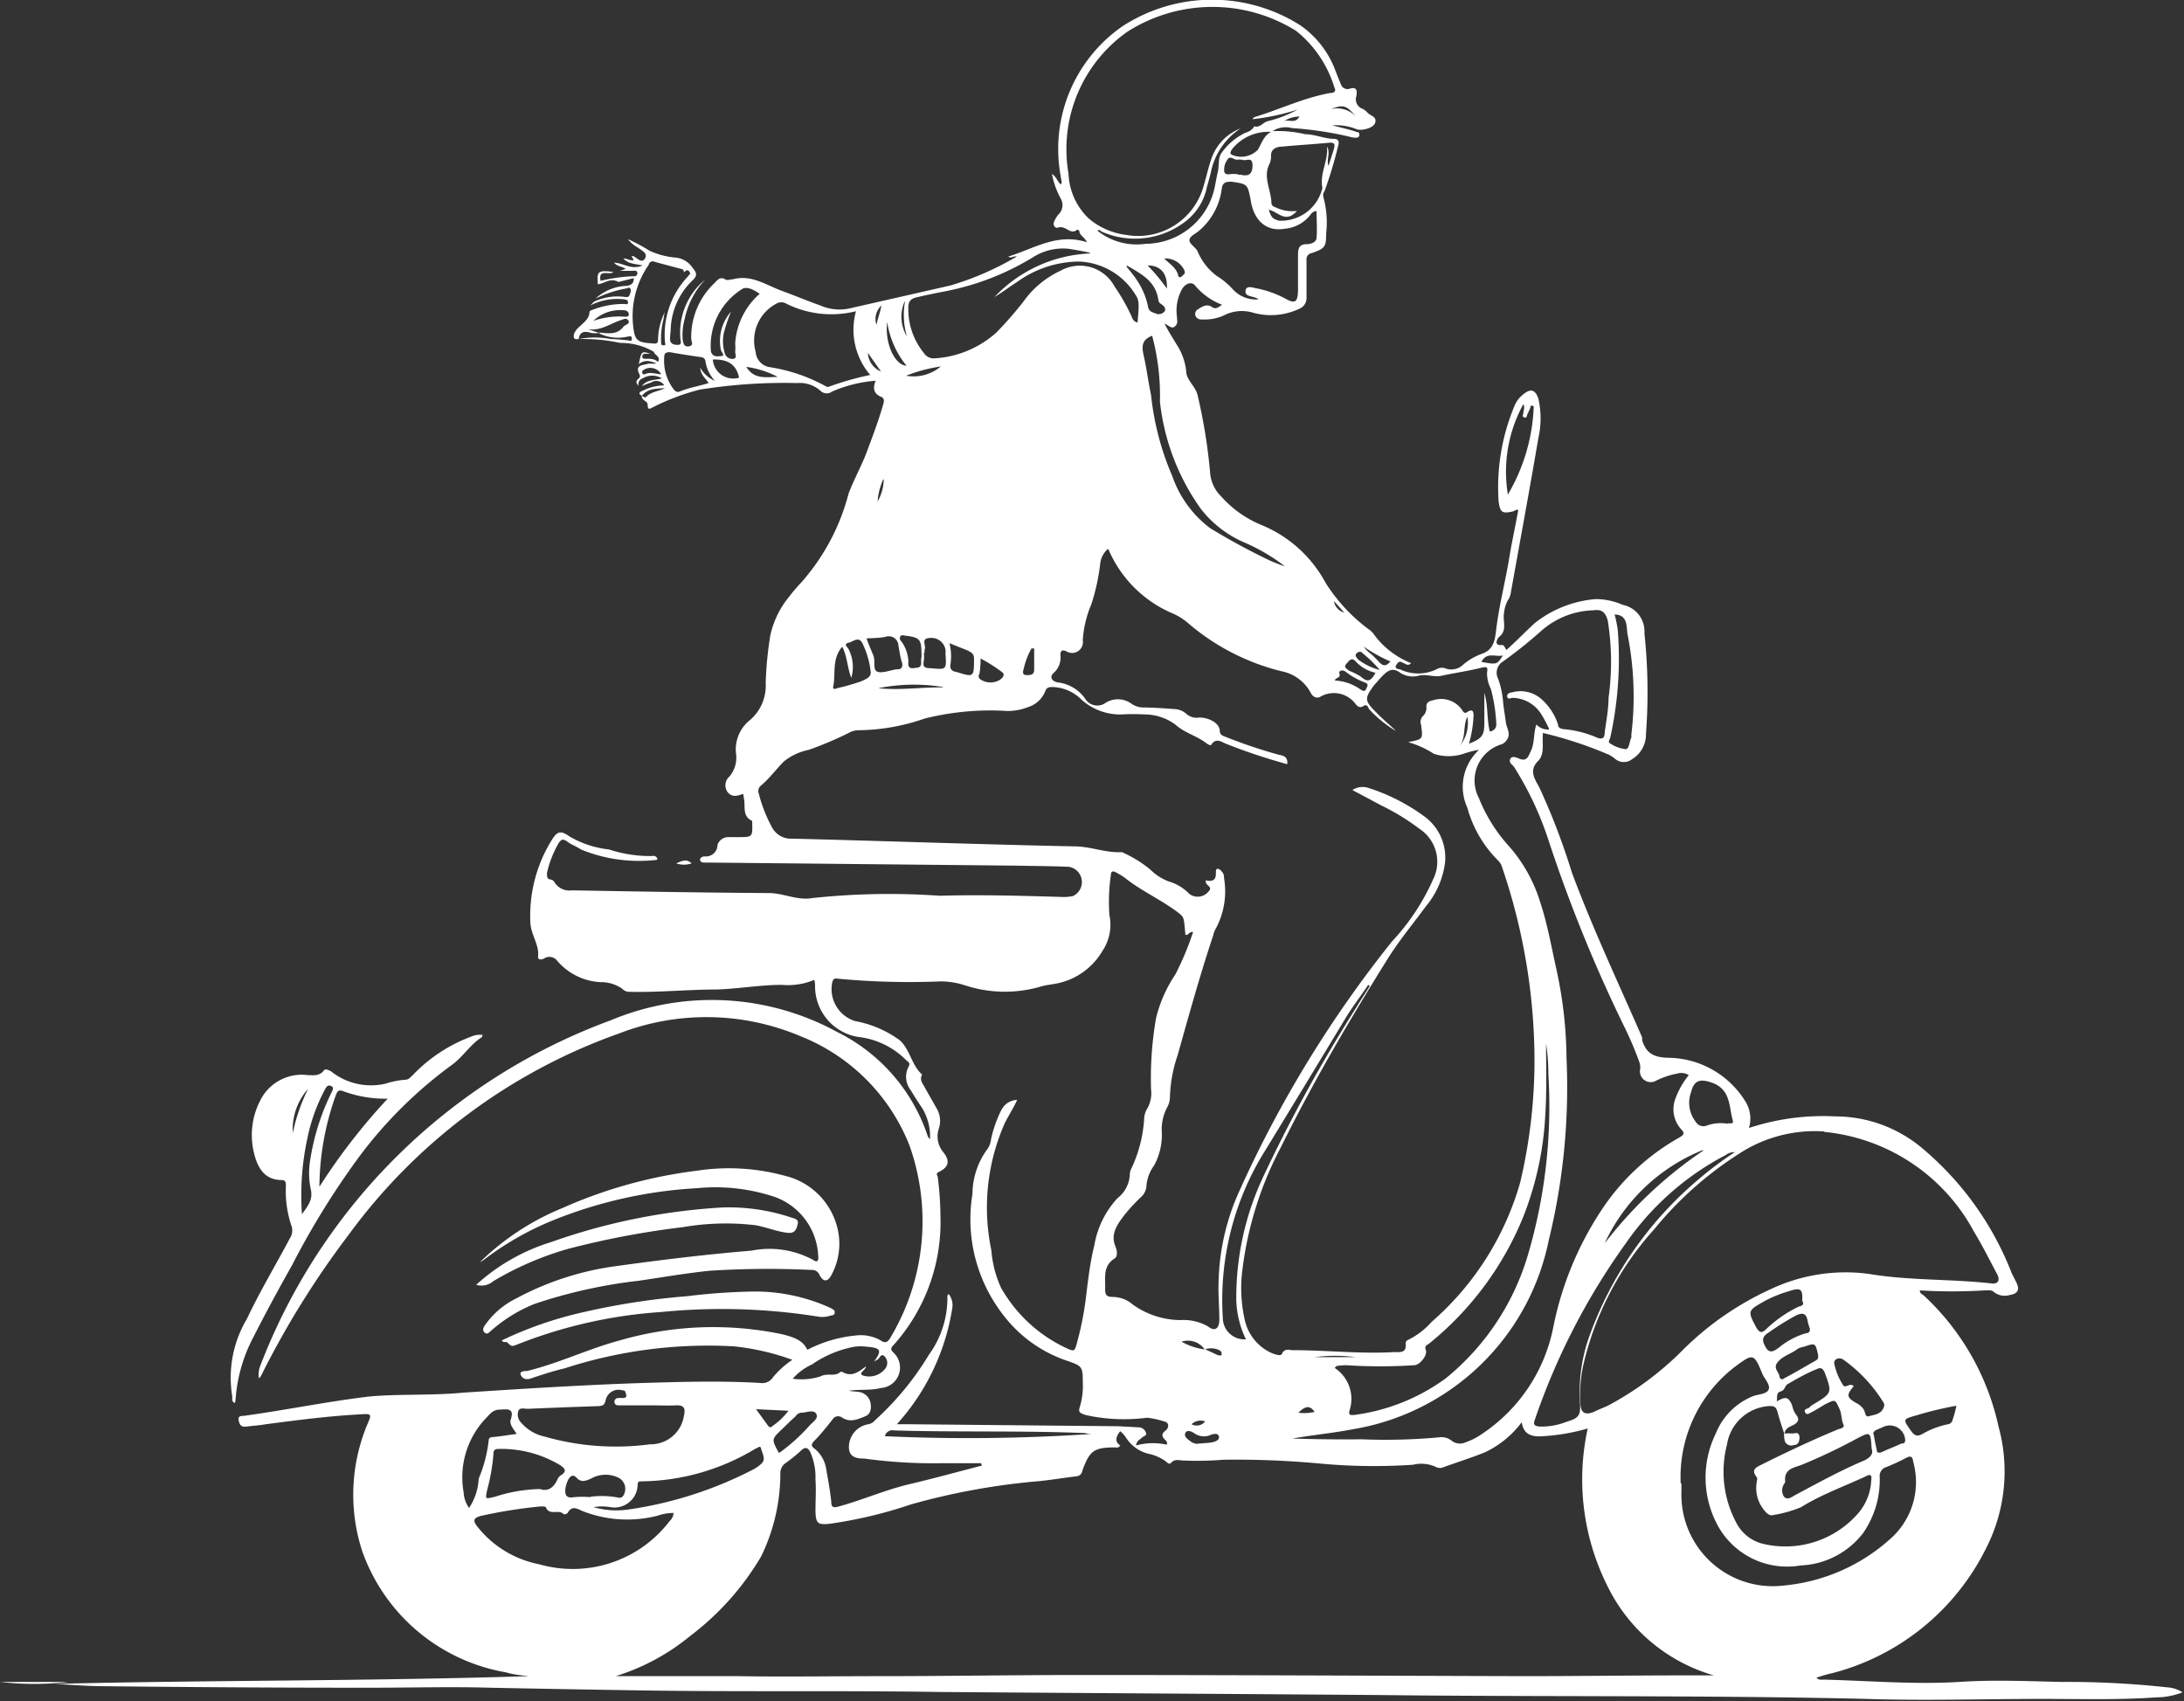 <svg xmlns="http://www.w3.org/2000/svg" viewBox="0 0 56.618 44.096"><rect x="0" y="0" width="56.618" height="44.096" fill="#333333" stroke="none"/><defs><style>.a{fill:#fff;}</style></defs><title>scooter white</title><path d="M32.98 3.4a3.12 3.12 0 0 1 .86.08c.25 0 .5.12.75.12.12 0 .13.1.1.18a10.5 10.5 0 0 1-.34 1.14c-.02.06-.07.1-.04.2a2.46 2.46 0 0 1 .07.92c0 .36-.03.4-.37.52a.16.16 0 0 0-.14.18v.97a.3.3 0 0 1-.2.3 1.72 1.72 0 0 1-1.17.1 1.02 1.02 0 0 0-.78.07 1.22 1.22 0 0 1-.57.1.15.15 0 0 1-.16-.1.14.14 0 0 1 .08-.17c.1-.07.23-.14.35-.05.1.07.17 0 .26-.06a1.7 1.7 0 0 1-.7-.5c-.08-.1-.24-.07-.34.1a1.15 1.15 0 0 0-.13.7c0 .1.04.18-.05.26s-.16-.03-.27-.07c.1.2.2.35.3.52a1.57 1.57 0 0 1 .26.7c0 .25.25.4.3.65a14.2 14.2 0 0 1 .32 1.98.95.95 0 0 0 .28.62 2.83 2.83 0 0 0 1.03.74 3.32 3.32 0 0 1 1.68 1.5 4.43 4.43 0 0 0 1.16 1.24.63.63 0 0 1 .13.15 2.22 2.22 0 0 0 .93.7.1.1 0 0 1-.13.03c-.03-.02-.07-.03-.1-.05-.1-.05-.13.04-.16.08-.04.07.05.1.1.1a1.1 1.1 0 0 0 .95 0 .26.26 0 0 1 .24-.02.44.44 0 0 0 .45-.1 1.57 1.57 0 0 1 .48-.28c.3-.1.34-.34.37-.57.07-.62.22-1.2.33-1.82.07-.45.17-.9.25-1.34-.06-.02-.1.03-.15.04-.27.06-.32.02-.36-.26a5.47 5.47 0 0 1 .4-2.45.73.73 0 0 1 .23-.32c.2-.17.32-.13.4.1a2.33 2.33 0 0 1 0 1.03c-.23 1.35-.48 2.7-.72 4.04a.45.45 0 0 1-.07.16.86.86 0 0 0-.1.34c-.04.2.1.45-.14.62 0 0-.17.23.1.2.03 0 .08.08.1.13.26-.23.5-.48.74-.7a2.92 2.92 0 0 1 1.58-.62 1.75 1.75 0 0 1 .7.15.7.7 0 0 1 .56.74 14.34 14.34 0 0 1 .04 2.6.75.75 0 0 1-.36.66.35.35 0 0 1-.43 0 .84.84 0 0 0-.18-.12 10.53 10.53 0 0 0-1.7-.56c-.03.25.05.5-.1.7-.26.24-.15.44 0 .7a17.54 17.54 0 0 1 .85 2.22c.54 1.45 1.2 2.85 1.82 4.27a.43.43 0 0 1 0 .07c.1.34.3.45.67.46a2.38 2.38 0 0 1 2 1.12.84.84 0 0 1 .1.7 6.14 6.14 0 0 1 2.24-.3 3.5 3.5 0 0 1 2.27.84 8 8 0 0 1 2.3 3.22c.04.08.08.16.12.24.1.2.03.3-.17.33a.45.45 0 0 1-.4-.07c-.07-.07-.16-.05-.25-.05a13.8 13.8 0 0 1-1.68 0c0 .08.06.1.1.13a6.53 6.53 0 0 1 1.94 3.4 4.38 4.38 0 0 1-.32 3.15 6.18 6.18 0 0 1-3.98 3.24c-.14.03-.27.07-.42.12.06.07.14.05.2.05 1.17.03 2.33.13 3.5.06.88-.06 1.77-.02 2.66 0a23.48 23.48 0 0 1 2.73.14.8.8 0 0 1 .4.13 1.93 1.93 0 0 1-.68.13c-1 .07-1.98.04-2.97.04-1.5 0-3.02.05-4.54 0-4.2-.1-8.4-.05-12.6-.1-3.82-.03-7.63-.05-11.44-.08-2.57-.04-5.14 0-7.7-.04q-1.97-.03-3.93-.07c-1.05-.03-2.1 0-3.14 0q-3.47 0-6.92-.04c-.42 0-.83-.04-1.25-.06 4.1-.1 8.2-.07 12.3-.2-.2-.02-.4-.04-.6-.1a4.82 4.82 0 0 1-3.72-3.14 4.73 4.73 0 0 1 .16-3.35c.06-.15.1-.22-.14-.2-.84.04-1.68.15-2.52.26-.17.03-.34.04-.5.06-.14.02-.18-.05-.2-.15-.04-.15.1-.12.15-.13 1.08-.15 2.15-.37 3.24-.5.8-.07 1.62-.02 2.44-.1 1.55-.1 3.1-.2 4.66-.25 1-.03 2.02-.06 3.03 0a.33.33 0 0 0 .33-.15 2.4 2.4 0 0 1 .5-.45 6.3 6.3 0 0 0-1.52-.35 12.04 12.04 0 0 0-4.38.57c-.3.07-.6.17-.9.27-.1.03-.2 0-.24-.1s.1-.1.16-.1c.83-.2 1.6-.58 2.43-.8a8.7 8.7 0 0 1 4.2-.15c.4.1.54.2.64.4a3.42 3.42 0 0 1 1.25-.37 1.05 1.05 0 0 1 .64.12c.14.1.2.04.26-.06a5.88 5.88 0 0 0 .5-4.98 5.03 5.03 0 0 0-2.83-2.84 6.26 6.26 0 0 0-4.7-.07 14.8 14.8 0 0 0-7.02 5.23 22.94 22.94 0 0 0-2.27 3.66s-.03.03-.05.05a.7.7 0 0 1 .02-.28 15.42 15.42 0 0 1 9.1-9 6.78 6.78 0 0 1 5.87.3 4.64 4.64 0 0 1 2.35 2.7.22.22 0 0 0 .06.08 1.43 1.43 0 0 0-.2-.8c-.1-.15-.2-.3-.3-.47a.56.56 0 0 1-.06-.6c.06-.1 0-.13-.06-.18a2.08 2.08 0 0 0-1.24-.6 1.33 1.33 0 0 1-1.12-1.3c0-.06 0-.1-.02-.18a1.76 1.76 0 0 1-.84.13c-.56 0-1.1.1-1.68.12-.76 0-1.52.08-2.28.06a.24.24 0 0 1-.18-.08.95.95 0 0 0-.55-.17 1.58 1.58 0 0 1-1.14-.56.25.25 0 0 0-.34-.05c-.08.03-.16.04-.15-.06.03-.3-.18-.55-.2-.86a3.72 3.72 0 0 1 .57-2.18c.12-.18.2-.24.44-.07a2.58 2.58 0 0 0 1.03.34 3.38 3.38 0 0 0 1.13.17.1.1 0 0 1 .12.07s0 .03-.02.03a3.95 3.95 0 0 1-1.96-.27c-.1-.07-.24-.12-.35-.2s-.16-.07-.23.04a2.7 2.7 0 0 0-.3.77c0 .1 0 .16.1.17a.14.14 0 0 1 .1.08.46.46 0 0 0 .45.2c1.7.03 3.4.06 5.1.07.38 0 .74.2 1.13.13a18.7 18.7 0 0 1 3.3-.06c1.05-.03 2.1 0 3.13.03a1.25 1.25 0 0 0 .32-.02.4.4 0 0 0-.1-.76c-.45-.02-.9-.02-1.33-.03l-8-.08h-.1c-.04 0-.12 0-.13-.06s.05-.1.12-.1a.3.3 0 0 0 .33-.28v-.02a.3.3 0 0 1 .3-.2h.23c.38 0 .38 0 .37-.37 0-.02 0-.04 0-.05-.28-.13-.16-.4-.22-.6 0-.03 0-.07-.02-.1-.14.05-.28.1-.4-.05a.3.3 0 0 1 .05-.4.76.76 0 0 0 .17-.6.97.97 0 0 1 .37-.87 1.18 1.18 0 0 0 .4-.96 9.34 9.34 0 0 1 .12-1.23 2.36 2.36 0 0 1 .47-.98 4.8 4.8 0 0 1 .34-.4 5.6 5.6 0 0 0 1.22-2.3c.14-.37.34-.72.48-1.1.15-.4.3-.8.42-1.22.02-.07.03-.14-.05-.18-.2-.08-.23-.22-.15-.42a3.5 3.5 0 0 0-1.13.28.23.23 0 0 1-.3-.02.8.8 0 0 0-.6-.2 13.9 13.9 0 0 0-2.53.17 5.86 5.86 0 0 0-1.2.45c-.08.04-.15.1-.15-.06 0-.1-.16-.1-.15-.23.03.02.08.05.1.04.13-.15.33-.15.5-.24-.22.02-.44 0-.6.2-.1-.05-.07-.1.02-.13a1.28 1.28 0 0 1 .56-.14.24.24 0 0 0-.33-.08c-.08.03-.17.06-.25.1.12-.17.32-.15.52-.2a.47.47 0 0 0-.5 0 .15.15 0 0 0-.1.2c-.03-.05-.12-.1 0-.2a.08.08 0 0 0 .02-.1c-.13-.25.07-.24.22-.28.08-.02.18.03.25-.04.1-.14-.08-.18-.1-.27a1.67 1.67 0 0 0-.87-.23 4.56 4.56 0 0 0-1.1-.1c-.1.02-.12-.04-.1-.13a.44.44 0 0 1 .13-.18c.1-.1.25-.2.27-.36a.07.07 0 0 1 .06-.08 2.2 2.2 0 0 1 .84-.16c.04 0 .1.03.1-.04s-.05-.07-.1-.08a1.52 1.52 0 0 0-.88.16l.1-.1a1.43 1.43 0 0 1 .82-.12c.05 0 .08 0 .1-.05s.05-.12.02-.17-.08 0-.12 0a2.97 2.97 0 0 0-.78.26 1.25 1.25 0 0 1 .82-.33c.12-.03.17-.07.17-.2l-.4.1c-.2-.12-.36.04-.53.06-.03-.34 0-.37.4-.32-.1.1-.4-.1-.33.23a4.38 4.38 0 0 1 .85-.12.08.08 0 0 0 .1-.1c-.02-.06-.08-.04-.12-.04h-.32l.14-.05c-.1-.07-.22-.06-.3-.16.23 0 .44.2.74.07-.2-.04-.38-.04-.5-.18.07 0 .12.03.18.04.17.04.02-.07.04-.1a.12.12 0 0 1 .04 0c.1.05.22.2.3.06s-.08-.2-.18-.28a.78.78 0 0 1-.26-.22 4.86 4.86 0 0 1 .56.3 2.04 2.04 0 0 0 .7.18.6.6 0 0 1 .42.27c.13.15.1.22-.02.33a1.84 1.84 0 0 0-.55 1.2c0 .1-.02.2-.02.3 0 .15.12.16.2.16.12 0 .07-.1.07-.15a1.77 1.77 0 0 1 .64-1.54 2.1 2.1 0 0 0-.53 1.02 1.47 1.47 0 0 0-.05.55c.02.1.04.17.15.16.14-.02.08-.12.07-.18a1.92 1.92 0 0 1 .6-1.46c.07-.07.14-.18.28-.1.05.04.13 0 .2 0 .48-.13.86.15 1.27.3.33.12.66.26 1 .38A1.23 1.23 0 0 0 22 8c.88-.2 1.76-.4 2.64-.6a7.66 7.66 0 0 0 1.72-.75c-.1-.02-.15.06-.22 0 .66-.2 1.26-.62 2.04-.37-.07-.14-.2-.18-.2-.3 0 0-.05-.03-.05-.03-.18.16-.3-.12-.5-.05-.07.03-.15-.06-.1-.16a.72.72 0 0 1 .1-.17.34.34 0 0 0 .08-.4 2.26 2.26 0 0 1-.24-.66c.12.07.14.2.23.27.05-.06 0-.13 0-.2a3.87 3.87 0 0 1 1.6-3.9A4.27 4.27 0 0 1 33.7.65a2.47 2.47 0 0 1 .9 1.13c.05.13.1.26.16.4a.18.18 0 0 0 .23.12c.18-.06.2.05.17.2a.26.26 0 0 0 .16.32.37.37 0 0 1 .13.1c.07.08.25.1.2.26-.03.13-.33.22-.48.17a1.4 1.4 0 0 0-.63-.1c.23.06.42.1.6.16.04.02.1 0 .1.08s-.06.08-.12.08a.76.76 0 0 1-.15-.03 9.3 9.3 0 0 0-1.48-.22.62.62 0 0 0-.53.1 1.2 1.2 0 0 0-1.03.46c-.02.04-.06.1 0 .13a.6.6 0 0 0 .68-.13c.1-.17.15-.37.36-.47zm-1.75 31.57c.1.05.22.1.34.16.04 0 .1.03.1-.03s-.02-.07-.06-.1a.5.5 0 0 0-.38-.02.53.53 0 0 0-.6-.2 1.66 1.66 0 0 0 .6.2zM15.53 8.62c.24.02.47.07.64-.16.05-.05.17-.06.12-.15s-.15-.02-.23 0c-.27.1-.52.28-.83.22l.3.1a.6.6 0 0 1-.28-.02c-.12-.02-.22 0-.25.18a2.2 2.2 0 0 1 .84 0c.14 0 .28.02.42.03.05 0 .12.05.12-.04s-.06-.06-.13-.05a1.1 1.1 0 0 1-.7-.08zm7.14 26.66c.2-.28.16-.34-.2-.37a1.26 1.26 0 0 0-.32 0 2.85 2.85 0 0 0-1.1.46 1.48 1.48 0 0 0-.5.37 1.62 1.62 0 0 0 .72-.06c.18-.1.38.02.52-.12 0 0 .03 0 .04 0 .25.15.43 0 .62-.14 0 .1-.26.2-.03.25a.53.53 0 0 0 .52-.18.24.24 0 0 0 0-.32c-.1-.12-.14.06-.2.08a.27.27 0 0 0-.08.05zM17.73 7.05c0-.02-.02-.07-.04-.07-.25-.07-.5-.13-.74-.2a.1.1 0 0 0-.13.08 2.33 2.33 0 0 0-.4 1.64c.04.33.12.38.48.4.13.02.16 0 .16-.12a1.63 1.63 0 0 1 .18-.7c-.02.05-.03.12-.04.2a1.96 1.96 0 0 0-.06.6c0 .04 0 .08.08.07.04 0 .03-.04.02-.07a2.2 2.2 0 0 1 .6-1.72c.02-.04.08-.07.04-.1-.05-.1-.1-.04-.15 0zm28.52 30.1c-.06-.18-.12-.36-.17-.55-.04-.13-.08-.16-.24-.15a1.18 1.18 0 0 0-1.07 1 2.8 2.8 0 0 0 .23 2 1.06 1.06 0 0 0 .75.58 2.5 2.5 0 0 0 2.42-.8 1.4 1.4 0 0 0 .34-.86c.02-.13-.02-.17-.14-.1-.56.26-1.15.47-1.68.8a3.22 3.22 0 0 1-.7.2c-.12.04-.2-.05-.27-.14a.9.9 0 0 1-.18-.7c0-.04.03-.1 0-.14-.16-.2 0-.26.14-.33.64-.32 1.3-.63 1.95-.9.07-.03.2-.04.16-.13-.06-.13-.04-.27-.1-.4-.12-.26-.1-.26-.37-.13-.12.07-.23.14-.34.2-.06.02-.13.1-.18.02-.06-.1.07-.1.1-.13a.46.46 0 0 1 .1-.08c.5-.3.5-.3.3-.84-.05-.1-.1-.13-.2-.08-.25.1-.5.24-.74.38-.1.05-.08.17-.2.2s-.08.15-.1.26c.24-.14.3-.12.4.1a.6.6 0 0 0 .1.24c.1.12.06.2-.07.27-.1.05-.2.08-.23.22zM32.5 3.27c.16.06.24-.1.37-.13a3.06 3.06 0 0 0 .77-.3 5.88 5.88 0 0 1-1.17.25.12.12 0 0 1 .07-.06c.65-.2 1.27-.5 1.95-.62.06 0 .17-.02.1-.15A2.98 2.98 0 0 0 33.6.8a4.1 4.1 0 0 0-4.37.02 3.72 3.72 0 0 0-1.53 3.68 1.7 1.7 0 0 0 .52 1.16 1.85 1.85 0 0 0 .98.43 1.76 1.76 0 0 0 2-1.26c.07-.23.12-.47.2-.7a1.28 1.28 0 0 1 .76-.8 1.77 1.77 0 0 0-.77 1.14c-.03.12-.06.24-.1.37a1.5 1.5 0 0 1-.64.96 2.14 2.14 0 0 1-2.1.2c-.02-.02-.05-.06-.1-.02a1.63 1.63 0 0 0 1.25.34 1.84 1.84 0 0 0 1.77-1.38c.04-.16.06-.32.1-.48s0-.37.1-.5a1.6 1.6 0 0 1 .62-.52.37.37 0 0 0 .23-.17zm4.04 15.96c.35-.07.35-.07.3-.44a.22.22 0 0 1 .04-.22.3.3 0 0 0 .1-.22c-.02-.15.08-.18.18-.2a.66.66 0 0 1 .76.28c.05.08.1.04.13.02.13-.08.15 0 .15.1a3.02 3.02 0 0 1-.12.73c.35-.14.4-.22.4-.55v-.77c.1.33.06.67.14 1a.18.18 0 0 0 .17-.2 4.33 4.33 0 0 0-.14-.9.9.9 0 0 1-.1-.43c.03-.15-.02-.15-.15-.12-.32.08-.66.13-1 .2-.2.06-.4-.04-.6 0a.6.6 0 0 1-.5-.07c-.2-.15-.33-.05-.46.08-.07.07-.13.15-.2.22-.28.37-.27.42.05.74.15.16.33.3.5.47a3.1 3.1 0 0 1-.7-.57c-.02-.04-.05-.14-.14-.08s-.15.02-.2-.04a.7.7 0 0 0-.92-.2c-.1.06-.2 0-.25-.1a1.1 1.1 0 0 0-.76-.56 5.88 5.88 0 0 1-2.4-1.23 1.63 1.63 0 0 0-.4-.26 3.14 3.14 0 0 1-1.68-1.66s0 0-.02-.02a.6.6 0 0 0-.2.4 5.4 5.4 0 0 1-.23 1.04 2.82 2.82 0 0 0-.22.93.28.28 0 0 1-.43.28c-.1-.04-.15-.02-.15.1a.53.53 0 0 1-.17.46c-.12.1-.06.22.1.25a1 1 0 0 1 .73.45.37.37 0 0 0 .48.1.6.6 0 0 1 .7 0 .54.54 0 0 0 .3.1c.26 0 .52.02.8.04a.5.5 0 0 1 .32.12.4.4 0 0 0 .34.1c.26 0 .52.15.53.33 0 .12.07.14.15.17a12.9 12.9 0 0 0 1.4.47c.13.02.22.07.2.24-.54-.15-1.06-.32-1.56-.52-.13-.04-.26-.18-.4 0-.02.06-.1 0-.13-.02-.26-.2-.57-.27-.8-.48a1.35 1.35 0 0 0-.8-.27 5.58 5.58 0 0 0-.6 0 1.5 1.5 0 0 1-1.04-.38 1.1 1.1 0 0 0-.74-.33c-.1 0-.16 0-.2.1a.7.7 0 0 1-.45.42 1.4 1.4 0 0 1-.55.1 6.96 6.96 0 0 0-2.14.2 5.35 5.35 0 0 1-1.73.3.54.54 0 0 0-.23.07 9.07 9.07 0 0 1-1.04.44 1.47 1.47 0 0 0-.64.3c-.2.2-.38.45-.6.63a.18.18 0 0 0-.05.2 3.8 3.8 0 0 0 .34.87.55.55 0 0 0 .52.3c2.44.06 4.88.15 7.32.2.42 0 .8.17 1.22.15a.18.18 0 0 1 .08.03 3.03 3.03 0 0 1 .68.43 1.35 1.35 0 0 0 .47.3 1.2 1.2 0 0 1 .53.32.36.36 0 0 0 .5-.06c.12-.12-.06-.15-.07-.24a.17.17 0 0 1 0-.05c.17.04.27 0 .26-.2 0-.04 0-.1.05-.1a.18.18 0 0 1 .1.07.2.2 0 0 1 .06.16 2.04 2.04 0 0 1-.2 1.3.64.64 0 0 0-.08.2c-.34 1.02-.63 2.07-.92 3.1a3.67 3.67 0 0 0-.2 1.07.56.56 0 0 1-.07.28 1.23 1.23 0 0 0-.14.67 1.66 1.66 0 0 1-.2.84 1.04 1.04 0 0 0-.2.53.42.42 0 0 1-.15.3 4.66 4.66 0 0 0-.4.43c-.18.24-.4.5-.25.85.04.1.06.24-.02.3-.32.2-.24.5-.25.8 0 .14.03.2.2.2a.8.8 0 0 1 .52.2 2.15 2.15 0 0 0 1.22.4 1.3 1.3 0 0 1 .72.16c.18.15.3.06.3-.17 0-.32-.03-.63-.02-.94a6 6 0 0 1 .55-2.42 30.2 30.2 0 0 1 3.95-6.45 5.75 5.75 0 0 0 1.06-1.6 1.02 1.02 0 0 0-.36-1.32 5.75 5.75 0 0 0-.98-.6l-.75-.4a.48.48 0 0 1 .4-.06 5.04 5.04 0 0 1 1.5.77 1.32 1.32 0 0 1 .5 1.18 2.2 2.2 0 0 1-.5 1.13c-.33.45-.68.87-.97 1.33-1 1.6-1.95 3.22-2.78 4.9a9.22 9.22 0 0 0-1 3.17 3.7 3.7 0 0 0 .07 1.36 1.23 1.23 0 0 0 .7.82c.08.03.22.08.25.02.07-.16.2-.1.28-.1.88 0 1.75.1 2.63.05.15 0 .33.03.3-.22a.1.1 0 0 1 .07-.1 1.96 1.96 0 0 0 .6-.46 7.52 7.52 0 0 0 2.3-3.62 13.87 13.87 0 0 0 .37-3.02 15.57 15.57 0 0 0-.84-5.15.38.38 0 0 0-.1-.17 3.06 3.06 0 0 1-.8-1.37 1.3 1.3 0 0 1 .3-1.5c-.15.02-.28.06-.4.1a1.24 1.24 0 0 1-.77 0 2.42 2.42 0 0 0-.66-.3zm2.9 17.65a2.54 2.54 0 0 1-.95.77c-.35.14-.7.25-1.06.38a.23.23 0 0 1-.2 0 .9.9 0 0 0-.6-.06 15.16 15.16 0 0 1-2.4-.03 23.5 23.5 0 0 0-2.52-.1 8.27 8.27 0 0 1-1.03.02c-.1 0-.23-.05-.32.06-.04.05-.1 0-.14-.04a1.22 1.22 0 0 0-.38-.18.97.97 0 0 1-.66-.45.76.76 0 0 0-.14-.15c-.1.13-.16.26 0 .37a.1.1 0 0 1-.12.05c-.56 0-.67.08-.86.6a.17.17 0 0 1-.16.15c-.34.04-.68.1-1.02.13a17.66 17.66 0 0 0-3.27.6 11.6 11.6 0 0 1-2.1.5c-.3.03-.36 0-.37-.32 0-.28.02-.56 0-.83a1.6 1.6 0 0 0-.14-.72c-.06-.1-.12-.13-.22-.04a3.92 3.92 0 0 1-.42.34.32.32 0 0 0-.13.28 4.92 4.92 0 0 1-.5 2.14 7.1 7.1 0 0 1-1.84 2.06 5.66 5.66 0 0 1-1.93 1.04c1.05 0 2.1 0 3.16 0 1.23.02 2.47 0 3.7 0 1.74 0 3.48-.03 5.23-.03 3.83 0 7.66.02 11.5.03 1.38 0 2.77-.02 4.15-.02h.73a4.43 4.43 0 0 1-2.77-2.34 6.16 6.16 0 0 1-.5-4.06 5.35 5.35 0 0 1-1.16.2c-.26.02-.5-.02-.55-.36zm-14 1.08v-.03c-.34 0-.7 0-1.03 0a13.08 13.08 0 0 1-2-.12c-.17 0-.37-.02-.4-.24a.6.6 0 0 1 .5-.65.28.28 0 0 0 .17-.1 7.54 7.54 0 0 0 1.4-1.7 2.5 2.5 0 0 0 .48-1.53s.02-.03.03-.05a.47.47 0 0 1 .1.35 5.83 5.83 0 0 1-1.44 3.03h.34l5.25.05c.23 0 .45.02.68.03a.2.2 0 0 1 .18.12c.05.1-.05.1-.1.15s-.13.07-.15.2a1.66 1.66 0 0 1 .75-.03c.1.03.05-.08 0-.12-.08-.08-.1-.15.02-.24.08-.06.1-.2-.03-.23a2.48 2.48 0 0 0-.45-.1 4.6 4.6 0 0 1-1.6-.07c-.1-.04-.2-.05-.15-.2a1.9 1.9 0 0 0 .08-.67c0-.38-.03-.4-.36-.52a3.46 3.46 0 0 1-1.7-1.2 4.04 4.04 0 0 1-.8-3.14 1.98 1.98 0 0 1 .4-1.18.54.54 0 0 0 .08-.23 3.28 3.28 0 0 1 .15-.5c.1-.23.17-.5.53-.53-.1.22-.22.4-.32.6a5.4 5.4 0 0 0-.35 3.3 2.85 2.85 0 0 0 .25.97 3.77 3.77 0 0 0 1.77 1.6c.13.05.14.02.18-.1a8.26 8.26 0 0 0 .27-1.4c.05-.4.1-.8.2-1.2a2.38 2.38 0 0 1 .6-1.22.82.82 0 0 0 .32-.64.34.34 0 0 1 .04-.13 3.5 3.5 0 0 0 .33-1.27.55.55 0 0 1 .08-.28.8.8 0 0 0 .1-.5 9.1 9.1 0 0 1 .13-1.85 3.52 3.52 0 0 1 .5-1.13 7.65 7.65 0 0 0 .46-1.1c-.1-.02-.12.1-.2.07-.04-.44-.03-.45-.17-.56-.44-.34-.95-.56-1.38-.9a1.6 1.6 0 0 0-.26-.16c-.07-.04-.12-.02-.12.06a4.82 4.82 0 0 0-.04 1.05 1.22 1.22 0 0 1-.18.93 1.77 1.77 0 0 1-1.12.83c-.17.04-.34.05-.5.1a3.31 3.31 0 0 1-1.95-.04 2.06 2.06 0 0 0-.62-.1 19.77 19.77 0 0 1-2.67-.07c-.1-.02-.13.02-.15.12a.87.87 0 0 0 .6.98 2.8 2.8 0 0 1 1.16.5c.27.25.3.64.57.88v.02c-.07.13.03.23.08.33.1.18.2.35.3.53a.63.63 0 0 1 .06.52.64.64 0 0 0 .1.6c.2.24.16.4-.1.53-.1.04-.03.1-.03.13a8.46 8.46 0 0 1 .07 1 4.78 4.78 0 0 1-1.2 3.34c-.1.1-.1.14 0 .23a.53.53 0 0 1-.34.9c-.28.07-.55.03-.83.07.08.02.16.02.24.03a.36.36 0 0 1 .32.3c.02.14 0 .27-.13.33-.2.08-.4.18-.62.03a.17.17 0 0 0-.24.06c-.16.2-.3.38-.48.56-.06.07-.08.12 0 .18a.84.84 0 0 1 .32.55c.05.28.1.56.13.84 0 .15.06.16.2.12.62-.17 1.2-.43 1.84-.58s1.25-.32 1.87-.48zM40.16 18.9a3.1 3.1 0 0 0-.2-.38.9.9 0 0 0-.75-.43c-.05 0-.12.06-.14-.04 0-.07.07-.1.12-.1a.82.82 0 0 1 .8.2 1.5 1.5 0 0 1 .4.63c0 .07.04.1.13.12a2.77 2.77 0 0 1 .88.22c.15.06.2 0 .2-.13.04-.3.1-.6.1-.9a6.73 6.73 0 0 0-.02-2c-.06-.23-.17-.3-.37-.27a2.13 2.13 0 0 0-1.35.53 11.73 11.73 0 0 1-1 .8.34.34 0 0 0-.12.45 2.4 2.4 0 0 1 .13.64c.02.17.05.34.07.5.02.14.15.3 0 .47a.3.3 0 0 1-.1.08.98.98 0 0 0-.6 1.4 4.13 4.13 0 0 0 .8 1.27 3.94 3.94 0 0 1 .78 1.4c.2.6.3 1.2.44 1.82a11.08 11.08 0 0 1 .25 2.24 16.7 16.7 0 0 1-.46 4.73 6.22 6.22 0 0 1-5.08 4.9c-.52.1-1.05.15-1.57.24q.9.03 1.8.02a15.3 15.3 0 0 0 2-.05.43.43 0 0 1 .35.1.35.35 0 0 0 .34.03 1.72 1.72 0 0 0 .43-.22 4.32 4.32 0 0 0 1.85-2.78 8.5 8.5 0 0 1 1.22-2.98 5.85 5.85 0 0 1 2.04-1.92c.1-.06.17-.1.05-.22a.77.77 0 0 1-.15-.78 2.13 2.13 0 0 1 .35-.62.36.36 0 0 0-.3-.04 2.1 2.1 0 0 0-.54.18.28.28 0 0 1-.42-.3.42.42 0 0 0-.03-.2c-.1-.28-.22-.56-.35-.83a38.26 38.26 0 0 1-2.02-4.97 8.44 8.44 0 0 0-.87-1.83c-.04-.06-.14-.1-.1-.2s.17-.04.22-.02c.22.1.25-.06.32-.2.1-.22.06-.46.14-.68a.4.4 0 0 0 .32.13zm7.13 10.43a3.6 3.6 0 0 0-2.05.48 9.26 9.26 0 0 0-2.36 2.06 7.88 7.88 0 0 0-1.84 3.54 3.57 3.57 0 0 0-.07.94c0 .28.12.35.37.24.1-.05.23-.1.34-.15a8.04 8.04 0 0 0 1.96-1.46 7.83 7.83 0 0 1 2.26-1.56 4.55 4.55 0 0 1 2.53-.4c1.06.18 2.14.13 3.2.25.17.02.22-.08.15-.23-.2-.37-.38-.74-.6-1.1a4.95 4.95 0 0 0-3.9-2.6zm-3.7 9.13v.2a2.37 2.37 0 0 0 2.66 2.44 4.78 4.78 0 0 0 2.8-1.25 1.96 1.96 0 0 0 .55-1.95c-.02-.14-.06-.18-.2-.1a5.08 5.08 0 0 1-.5.23.24.24 0 0 0-.17.26 2.42 2.42 0 0 1-.43 1.45 2.15 2.15 0 0 1-1.62.84 2.05 2.05 0 0 1-2.13-1 2.6 2.6 0 0 1-.07-2.42 1.74 1.74 0 0 1 .97-.97c.14-.05.35-.05.4-.17s-.1-.27-.16-.4c-.22-.54-.24-.54-.7-.2a3.6 3.6 0 0 0-1.42 3.03zm-8.95-3.04l-.04.04a.96.96 0 0 1 .38 1.12c-.02.12.05.1.12.1a5.15 5.15 0 0 0 2.38-.95 6.48 6.48 0 0 0 2.13-3.2 13.63 13.63 0 0 0 .53-4.68c0-.27-.02-.54-.06-.8 0 .6.02 1.23-.02 1.85a8.32 8.32 0 0 1-.57 2.64 8.18 8.18 0 0 1-2.43 3.28c-.04.04-.14.05-.1.17.06.13-.15.4-.3.4a13.68 13.68 0 0 1-1.76 0 1.75 1.75 0 0 0-.25.02zM32.62 7.75c-.04-.02-.08-.04-.13-.05-.1-.03-.22-.04-.2-.17s.17-.08.26-.06a2.67 2.67 0 0 1 .77.27c.25.14.32.1.33-.2V6.6c0-.17.04-.27.22-.27.1 0 .25-.04.26-.16.02-.23 0-.47 0-.7a.2.2 0 0 0-.16.1.94.94 0 0 1-.67.36c-.46.08-.8-.2-.88-.76-.08-.4-.08-.4-.5-.46-.16 0-.23.03-.25.2a1.7 1.7 0 0 1-.55 1.04c-.1.1-.25.15-.28.25-.04.1.14.2.2.3a1.52 1.52 0 0 0 .5.65 1.98 1.98 0 0 1 .43.36.8.8 0 0 0 .65.25zm-4.37-1.2c-.18-.04-.36-.07-.54-.1a1.44 1.44 0 0 0-.9.2 6.84 6.84 0 0 1-2.3.9c-.26.05-.5.1-.76.16-.12.03-.18.08-.2.2a1.8 1.8 0 0 0 .4 1.24.3.3 0 0 0 .26.14 2.63 2.63 0 0 0 1.62-.67 9.53 9.53 0 0 0 .7-.8 2.42 2.42 0 0 1 .96-.8 1.02 1.02 0 0 1 1.4.4l.02.03a5.13 5.13 0 0 1 .42.74c.03.08.06.15.16.17.04-.48.05-.57-.06-.73a1.8 1.8 0 0 0-1.45-.85 2.77 2.77 0 0 0-1.6.52c-.2.13-.4.28-.6.4a3.62 3.62 0 0 1 2.48-1.13zM17.48 39.22a1.23 1.23 0 0 0-.43.07 3.17 3.17 0 0 1-1.95-.12c-.14-.06-.27-.15-.38.04-.02.04-.1.06-.12.03-.12-.12-.36.06-.45-.17 0-.02-.1-.02-.13-.02a12.53 12.53 0 0 0-1.57.25c-.2.06-.18.14-.07.28a2.7 2.7 0 0 0 1.6.97 3.16 3.16 0 0 0 3.38-1.12.3.3 0 0 0 .1-.2zm4.7-31.15a2.62 2.62 0 0 1-1.8-.2.25.25 0 0 0-.25 0 1.08 1.08 0 0 0-.54 1.25.43.43 0 0 0 .38.4 4.4 4.4 0 0 1 1.45.5.1.1 0 0 0 .08 0 7.52 7.52 0 0 1 1.06-.3 1.8 1.8 0 0 1-.37-1.65zm-5.35 28.36h-.78c-.05 0-.1 0-.12-.07a.1.1 0 0 1 .08-.12h.02a.8.8 0 0 1 .1 0c.1 0 .12-.03.1-.1s-.02-.1-.1-.1a.34.34 0 0 0-.43.26c-.03.13-.08.14-.18.15q-.92.03-1.84.07c-.08 0-.2-.04-.24.05a.3.3 0 0 0 .08.32 1.1 1.1 0 0 0 .6.35 6.7 6.7 0 0 0 2.73.2.87.87 0 0 0 .88-.74c.04-.17.02-.28-.2-.27s-.46 0-.7 0zM45 29.87a.35.35 0 0 0-.26.07 7.22 7.22 0 0 0-2.6 2.3 17.52 17.52 0 0 0-2.35 4.56c-.06.15.02.17.13.18a1.74 1.74 0 0 0 .68-.12c.33-.1.38-.16.36-.5a4.32 4.32 0 0 1 .2-1.6A9.53 9.53 0 0 1 44 30.6a9.17 9.17 0 0 1 1-.75zM33.62 5.47c-.3.34-.5 0-.73-.03.07.2.1.23.26.28a1.1 1.1 0 0 0 1.13-.84v-.02c-.07-.37.16-.7.12-1.06.1.16-.02.33.04.5.05-.16.1-.3.14-.44s0-.17-.13-.16c-.4.04-.8.06-1.2.1-.17 0-.3.07-.3.23a.47.47 0 0 1-.05.24c-.16.34.06.67.06 1a.12.12 0 0 0 .1.1.98.98 0 0 0 .54.1zm1.9 20.1l-.05-.04c-.18.27-.38.53-.55.8q-1.05 1.74-2.1 3.46a7.3 7.3 0 0 0-1.12 4.37.56.56 0 0 0 .56.56h.04a2.5 2.5 0 0 1-.25-1 7.37 7.37 0 0 1 .7-3.22 40.05 40.05 0 0 1 2.42-4.4c.1-.17.23-.36.34-.54zm-20.13 13.5a2.15 2.15 0 0 0 .9.06 10.16 10.16 0 0 0 3.24-1.04.96.96 0 0 0 .2-.14c.14-.12.03-.27 0-.4-.02-.1-.1 0-.14 0a5.82 5.82 0 0 1-2.96.85c-.06 0-.1 0-.1.1a.6.6 0 0 1-.7.57 1.3 1.3 0 0 0-.45 0zM14 38.6c.2.07.36-.03.46-.27a.28.28 0 0 1 .1-.1c.14-.1.08-.17-.04-.25a2.96 2.96 0 0 0-1.6-.42c-.13 0-.13.08-.13.16a5.1 5.1 0 0 1-.16.9c-.05.25-.06.24.2.18a4.03 4.03 0 0 1 1.15-.2zm34.52-1.06c-.03-.43-.03-.43-.38-.25a14.45 14.45 0 0 1-1.43.68c-.2.08-.47.1-.43.44 0 .02-.02.04-.03.06a.3.3 0 0 0 0 .33c.1.1.2 0 .3-.05.6-.32 1.18-.64 1.8-.9.14-.08.22-.16.17-.3zM29.88 8.7c-.37.13-.25.4-.2.66.06.3.1.6.16.88a7.16 7.16 0 0 0 .55 2.1 2.85 2.85 0 0 0 .98 1.35 17 17 0 0 0 1.57.85c.12.05.24.1.37.14a4.9 4.9 0 0 0-1.08-.63 2.86 2.86 0 0 1-1.1-.86 5.87 5.87 0 0 1-1.06-2.78 6 6 0 0 0-.2-1.7zm11.98 7.24a3.2 3.2 0 0 1 .08.4 9.52 9.52 0 0 1-.2 2.8c-.02.04-.06.1 0 .13a.9.9 0 0 0 .4.15c.1 0 .1-.2.15-.3a.3.3 0 0 0 0-.07 8.27 8.27 0 0 0-.1-2.62c-.03-.17.02-.5-.34-.5zM13.4 37.18c-.08-.13-.2-.25-.16-.38.1-.3-.08-.27-.27-.26-.17 0-.24.08-.35.2a2.22 2.22 0 0 0-.6 1.95.75.75 0 0 0 .14.4 1.5 1.5 0 0 0 .25-.76 3.6 3.6 0 0 0 .26-1c0-.06.06-.08.13-.08.2-.02.38-.05.6-.08zm6.3-29.56c-.2-.14-.33-.18-.44-.14a1.73 1.73 0 0 0-.83 1.63c.04.15.17.13.26.12.12 0 .02-.1 0-.15a1.15 1.15 0 0 1 .26-1 4.47 4.47 0 0 0-.18.53 1.04 1.04 0 0 0 .02.55.2.2 0 0 0 .23.14c.1-.02.03-.13.04-.2s0-.14 0-.22a1.87 1.87 0 0 1 .63-1.26zm25.1 21.5c.12 0 .14 0 .12-.08-.1-.35-.05-.77-.5-.96-.32-.12-.5-.1-.58.23a.8.8 0 0 0 .12.77.23.23 0 0 0 .28.1 1.07 1.07 0 0 1 .55-.05zM18.54 9.88a.96.96 0 0 1-.25-.5.12.12 0 0 0-.1-.12c-.28-.04-.55-.08-.82-.13-.1 0-.15.02-.15.12a1.22 1.22 0 0 0 .2.78c.05.07.1.16.2.12.24-.1.5-.14.75-.22-.08-.13-.2-.2-.22-.4a.82.82 0 0 0 .4.35zm21.22.65l-.07-.02c-.03.1-.06.16-.1.24 0 .03-.02.1-.08.07s-.03-.06-.02-.1c0-.08.05-.16 0-.24a3.63 3.63 0 0 0-.4 2.34 4.83 4.83 0 0 0 .67-2.27zm8.3 25.4c-.2.23-.2.3.1.46a.5.5 0 0 1 .15.14c.05.06.03.22.15.18s.3-.04.37-.22a.13.13 0 0 0 0-.13 3.85 3.85 0 0 0-1.05-1.12c-.12-.07-.24 0-.23.1a1.62 1.62 0 0 0 .22.55c.06.13.18-.06.28.04zM21.82 16.78c-.26.32-.15.7-.22 1.02-.02.08.07.06.1.04a5.7 5.7 0 0 0 .63-.18c.1-.05.27-.1.24-.26a2.23 2.23 0 0 0-.22-.74c-.1-.17-.24-.02-.35 0-.15.04-.02.12 0 .17a1.02 1.02 0 0 1 .07.74c-.1-.24-.1-.52-.23-.8zm24.9 16.95c.02-.32-.04-.36-.34-.26a3.25 3.25 0 0 0-.64.26c-.44.25-.44.25-.2.7.07.1.12.14.23.04a3.3 3.3 0 0 1 .86-.6c.1-.02.14-.06.1-.14zM15.3 38.8a2.3 2.3 0 0 1 .72.02c.1.03.16-.05.18-.15a.32.32 0 0 0-.18-.37.76.76 0 0 0-.7.03c-.16.07-.26.1-.38-.03-.08-.08-.14-.05-.2.04a.8.8 0 0 0-.08.23c-.02.16 0 .28.22.24a2.4 2.4 0 0 1 .43 0zm13.02-1.63c-.06 0-.12 0-.18-.02-1.65-.07-3.3-.02-4.96-.07a.2.2 0 0 0-.24.15 47.47 47.47 0 0 0 5.38-.06zm-5.86-20.63c.06.17.12.3.18.45s-.02.37.1.42.32-.03.5-.06h.03c.1 0 .13-.06.12-.15-.05-.15-.07-.3-.1-.47a.25.25 0 0 0-.34-.22c-.16.03-.32.03-.5.04zm24.46 17.9a1.2 1.2 0 0 1-.06-.2c-.03-.2-.14-.22-.3-.14a6.97 6.97 0 0 0-.72.45c-.2.12-.14.25-.05.4.1.15.22.06.33-.02a1.97 1.97 0 0 1 .7-.37c.07 0 .1-.04.1-.1zm3.8 2a8.97 8.97 0 0 0-1.04.25c-.36.1-.35.1-.14.4.1.14.17.15.3.08a2.2 2.2 0 0 1 .66-.25.14.14 0 0 0 .12-.12c.04-.1.07-.23.1-.37zm-6.57-6.63a4.76 4.76 0 0 0-2.55 2.42 10.9 10.9 0 0 1 2.55-2.4zm2.07 5.94s.03-.02.05-.03c.27-.14.53-.3.8-.45.07-.04.07-.08.06-.16-.07-.3-.07-.3-.36-.2a.63.63 0 0 0-.16.05c-.17.14-.4.18-.54.37-.1.14.04.23.06.34 0 .04.03.1.1.08zm-26 1.9a4.83 4.83 0 0 0 .77-.7c.07-.08.24-.18.17-.3s-.25-.03-.38-.03a.2.2 0 0 0-.16.1c-.12.1-.24.23-.36.34-.26.25-.26.25-.07.6zm28.35-.48c.03.16.05.28.08.4 0 .1.06.1.14.07.16-.08.34-.14.5-.22.05 0 .1 0 .1-.1a.4.4 0 0 0-.57-.33l-.16.07c-.08.03-.1.08-.1.12zM23.95 16.92a.84.84 0 0 1 0 .2c-.03.15 0 .2.16.2.43.04.43.05.4-.38a.33.33 0 0 0 0-.1.37.37 0 0 0-.42-.3h-.02c-.2.03-.05.2-.1.3a.27.27 0 0 0 0 .08zm5.26-10c.1.12.2.24.28.37a1.87 1.87 0 0 1 .27.65c.02.15.14.16.24.2a.2.2 0 0 0 .2-.08c.03-.1-.06-.15-.13-.2a.14.14 0 0 1-.04-.08c-.07-.5-.45-.68-.82-.9zm-4.6 9.74a1.38 1.38 0 0 1 .03.56c-.02.12.03.18.16.2.45.14.45.14.45-.36 0-.13-.1-.16-.17-.2-.15-.06-.3-.12-.5-.2zm-.72.37c0-.46-.03-.5-.4-.55-.06 0-.12-.04-.15.02s0 .1.03.13a.96.96 0 0 1 .18.52c-.03.2.1.18.2.16.2 0 .1-.2.14-.27zm8.2-12.5a.32.32 0 0 1 .08 0c.2.05.3-.02.3-.24 0-.25-.17-.1-.27-.15a1.16 1.16 0 0 0-.16 0c-.08-.03-.17-.1-.22 0a.42.42 0 0 0-.08.32c.04.1.16.04.24.05a.62.62 0 0 0 .1 0zm-6.67 12.54a2.14 2.14 0 0 1-.03.4.1.1 0 0 0 .04.15.47.47 0 0 0 .46.02c.08-.04.2-.15.07-.23a4.1 4.1 0 0 0-.52-.33zm-6.94-7.74a.53.53 0 0 0 .68.46c-.08-.38-.34-.48-.68-.47zm1.12 27.2l.32.44a.06.06 0 0 0 .1 0 1.78 1.78 0 0 0 .42-.4zM34.6 17.64a1.26 1.26 0 0 1 .68.24c.08.04.1.05.14-.03s.06-.12-.04-.16a1.86 1.86 0 0 1-.5-.28c-.1-.07-.18 0-.16.04.05.14-.1.1-.12.2zm1.06-.2a.98.98 0 0 1-.52-.3c-.1-.1-.15-.03-.22.05-.1.1-.03.13.06.2a1.7 1.7 0 0 1 .3.15c.17.15.25.13.38-.1zM31 37.43c.17-.02.3-.02.42-.04.1-.02.2-.07.18-.15-.02-.1-.14-.07-.2-.05a.43.43 0 0 1-.43-.03c-.07-.05-.18-.1-.23-.03-.07.1.05.18.12.23a.25.25 0 0 0 .14.06zM15.35 8.33a2 2 0 0 1 .85-.12c.06 0 .1 0 .1-.06 0-.05-.02-.07-.07-.1a1 1 0 0 0-.88.3zm9.1 9.48a4.67 4.67 0 0 0-1.68.03c.56.06 1.12-.03 1.67-.02zm2.35-1h-.06a1.95 1.95 0 0 0-.2.52c-.02.07-.05.17.07.17.1 0 .2 0 .2-.14q0-.28 0-.55zM23 8.35c-.07.55.2 1.12.5 1.13a2.34 2.34 0 0 1-.5-1.13zm7.25-.87c.02-.4-.17-.6-.5-.6a5 5 0 0 1 .5.6zm5.53 9.9a3.26 3.26 0 0 0-.46-.45c-.05-.06-.1-.03-.15 0-.06.08 0 .1.03.16a1.58 1.58 0 0 0 .58.28zM30.18 6.7c.14.14.3.23.36.42 0 .05.04.1.1.04s.1-.07.06-.16a.54.54 0 0 0-.5-.3zM19.34 9.5c.2.33.48.28.82.27a2.44 2.44 0 0 0-.82-.26zm4.15.24a1.1 1.1 0 0 0 .9-.24 3.97 3.97 0 0 0-.9.24zm12.54 7.4a3.85 3.85 0 0 1-.68-.38.94.94 0 0 0 .2.2 2.06 2.06 0 0 1 .2.2c.12.13.2.1.3-.02zm2.38.02c.4.07.4.07.55-.17-.17.05-.42-.1-.55.16zM35.16 3.03c-.26-.3-.32-.33-.66-.2a.67.67 0 0 1 .66.2zM17.14 9.7a.32.32 0 0 0-.47-.1.07.07 0 0 0-.02.07.05.05 0 0 0 .07.03c.14-.07.28 0 .42 0zm20.9 8.88c-.12.24-.03.53-.2.76a.94.94 0 0 0 .2-.76zm-3.96 16.6h1.06a4.13 4.13 0 0 0-1.06 0zM22.5 9.15a.54.54 0 0 0 .34.48zm.95-1.33a.98.98 0 0 0 .06.9 2 2 0 0 1-.05-.9zm10.2 28.8a1.2 1.2 0 0 0 .43-.02c-.14-.2-.26-.13-.42.02zm.04-33.6a.75.75 0 0 0-.4.12c.13-.05.3.08.4-.13zm-10.84 4.9a.48.48 0 0 0-.13.5c.04-.18.1-.33.13-.5zm.05 4.5a1.72 1.72 0 0 0-.15.58 1.18 1.18 0 0 0 .16-.56zm8.35 24.43a.34.34 0 0 0-.36.07.28.28 0 0 0 .35-.07zm3.33-21.27a.37.37 0 0 0 .27.3zM12.5 26.84v.04c-.32.2-.5.53-.82.75A11.35 11.35 0 0 0 9.3 30a20.77 20.77 0 0 0-1.73 2.8c-.34.6-.68 1.23-1 1.86a4.05 4.05 0 0 0-.46 1.58.72.72 0 0 1-.02.13c-.1-.04-.06-.12-.07-.18a2.97 2.97 0 0 1 .38-2c.34-.72.75-1.4 1.12-2.1a.36.36 0 0 0 .03-.33 2.8 2.8 0 0 1-.14-.97c0-.08.02-.2-.1-.2-.47 0-.64-.34-.73-.72a1.95 1.95 0 0 1 .17-1.35 1.2 1.2 0 0 1 1.23-.65c.14 0 .28.03.4-.1.04-.08.12-.04.2 0a1.66 1.66 0 0 0 1.42.32 2.15 2.15 0 0 1 .5-.1c.1 0 .14-.07.2-.12a4.03 4.03 0 0 1 1.52-1 .54.54 0 0 1 .3-.04zm-4.23 3.94a15.92 15.92 0 0 1 1.78-2.3 3.14 3.14 0 0 1-1.17-.2c-.1-.03-.13 0-.17.1a7.17 7.17 0 0 0-.43 2.4zm-.46.72c.17-.24.32-.4.24-.7a2.08 2.08 0 0 1 0-.78 6 6 0 0 1 .53-1.67c.03-.07.1-.16 0-.2s-.13.05-.16.1a4.64 4.64 0 0 0-.46 1.3 6.92 6.92 0 0 0-.13 1.95zm.2-3.3a1.58 1.58 0 0 0-.42 1.17A4.75 4.75 0 0 1 8 28.2zM12.44 32.72a6.65 6.65 0 0 1 2.13-1.4 12.23 12.23 0 0 1 3.48-.97 5.5 5.5 0 0 1 2.3.13 1.84 1.84 0 0 1 1.37 1.4 1.7 1.7 0 0 1-.16 1.16c-.1.2-.22.2-.32 0a.2.2 0 0 0-.2-.12 23.91 23.91 0 0 0-2.63.02c-.6.06-1.23.17-1.85.26a13.08 13.08 0 0 0-2.7.6 3.88 3.88 0 0 0-1.1.67c-.06.04-.12.15-.2.07s0-.17.05-.24a2.13 2.13 0 0 1 .77-.64 7.57 7.57 0 0 1 2.6-.84c1.15-.16 2.3-.3 3.5-.4a2.38 2.38 0 0 1 1.6.24c.14.1.14-.03.13-.12A1.7 1.7 0 0 0 20 31a4.85 4.85 0 0 0-1.92-.2 11.7 11.7 0 0 0-3.76.84 7.8 7.8 0 0 0-1.78 1.02.96.96 0 0 1-.1.06zM12.35 33.3a5.13 5.13 0 0 1 1.93-1.1 16.05 16.05 0 0 1 4.46-.9 5.12 5.12 0 0 1 1.77.26c.1.03.2.05.17.17s-.06.24-.24.23c-.3-.03-.57-.15-.86-.2a6.53 6.53 0 0 0-1.87.05 22.3 22.3 0 0 0-2.97.56 8.13 8.13 0 0 0-1.95.84.47.47 0 0 1-.43.1zM13 34.75a9.93 9.93 0 0 1 2.1-.73 18.54 18.54 0 0 1 2.72-.42 16.05 16.05 0 0 1 1.68-.12 4.7 4.7 0 0 1 2.04.43c.05.03.1.05.1.1 0 .1-.07.08-.13.1a.65.65 0 0 1-.3.02 15.9 15.9 0 0 0-4.06-.12 12.32 12.32 0 0 0-3.76.85c-.13.05-.13.04-.24-.06-.03-.04-.08.03-.14-.05zM1.77 43.6a7.72 7.72 0 0 1-1.77 0zM16.87 9.17h-.15a.07.07 0 0 0-.07.07c0 .07.05.06.1.06.13 0 .27 0 .35.14-.18-.04-.34-.16-.54 0 .07-.34.07-.34.3-.27zM17.93 22.38a.6.6 0 0 1-.4 0c.15-.06.26-.13.4 0zM46.24 37.16a2 2 0 0 1 .23 0c.07 0 .17-.06.18.1 0 .1-.03.2-.15.2a.18.18 0 0 1-.23-.1.78.78 0 0 1-.02-.2z" class="a"/></svg>